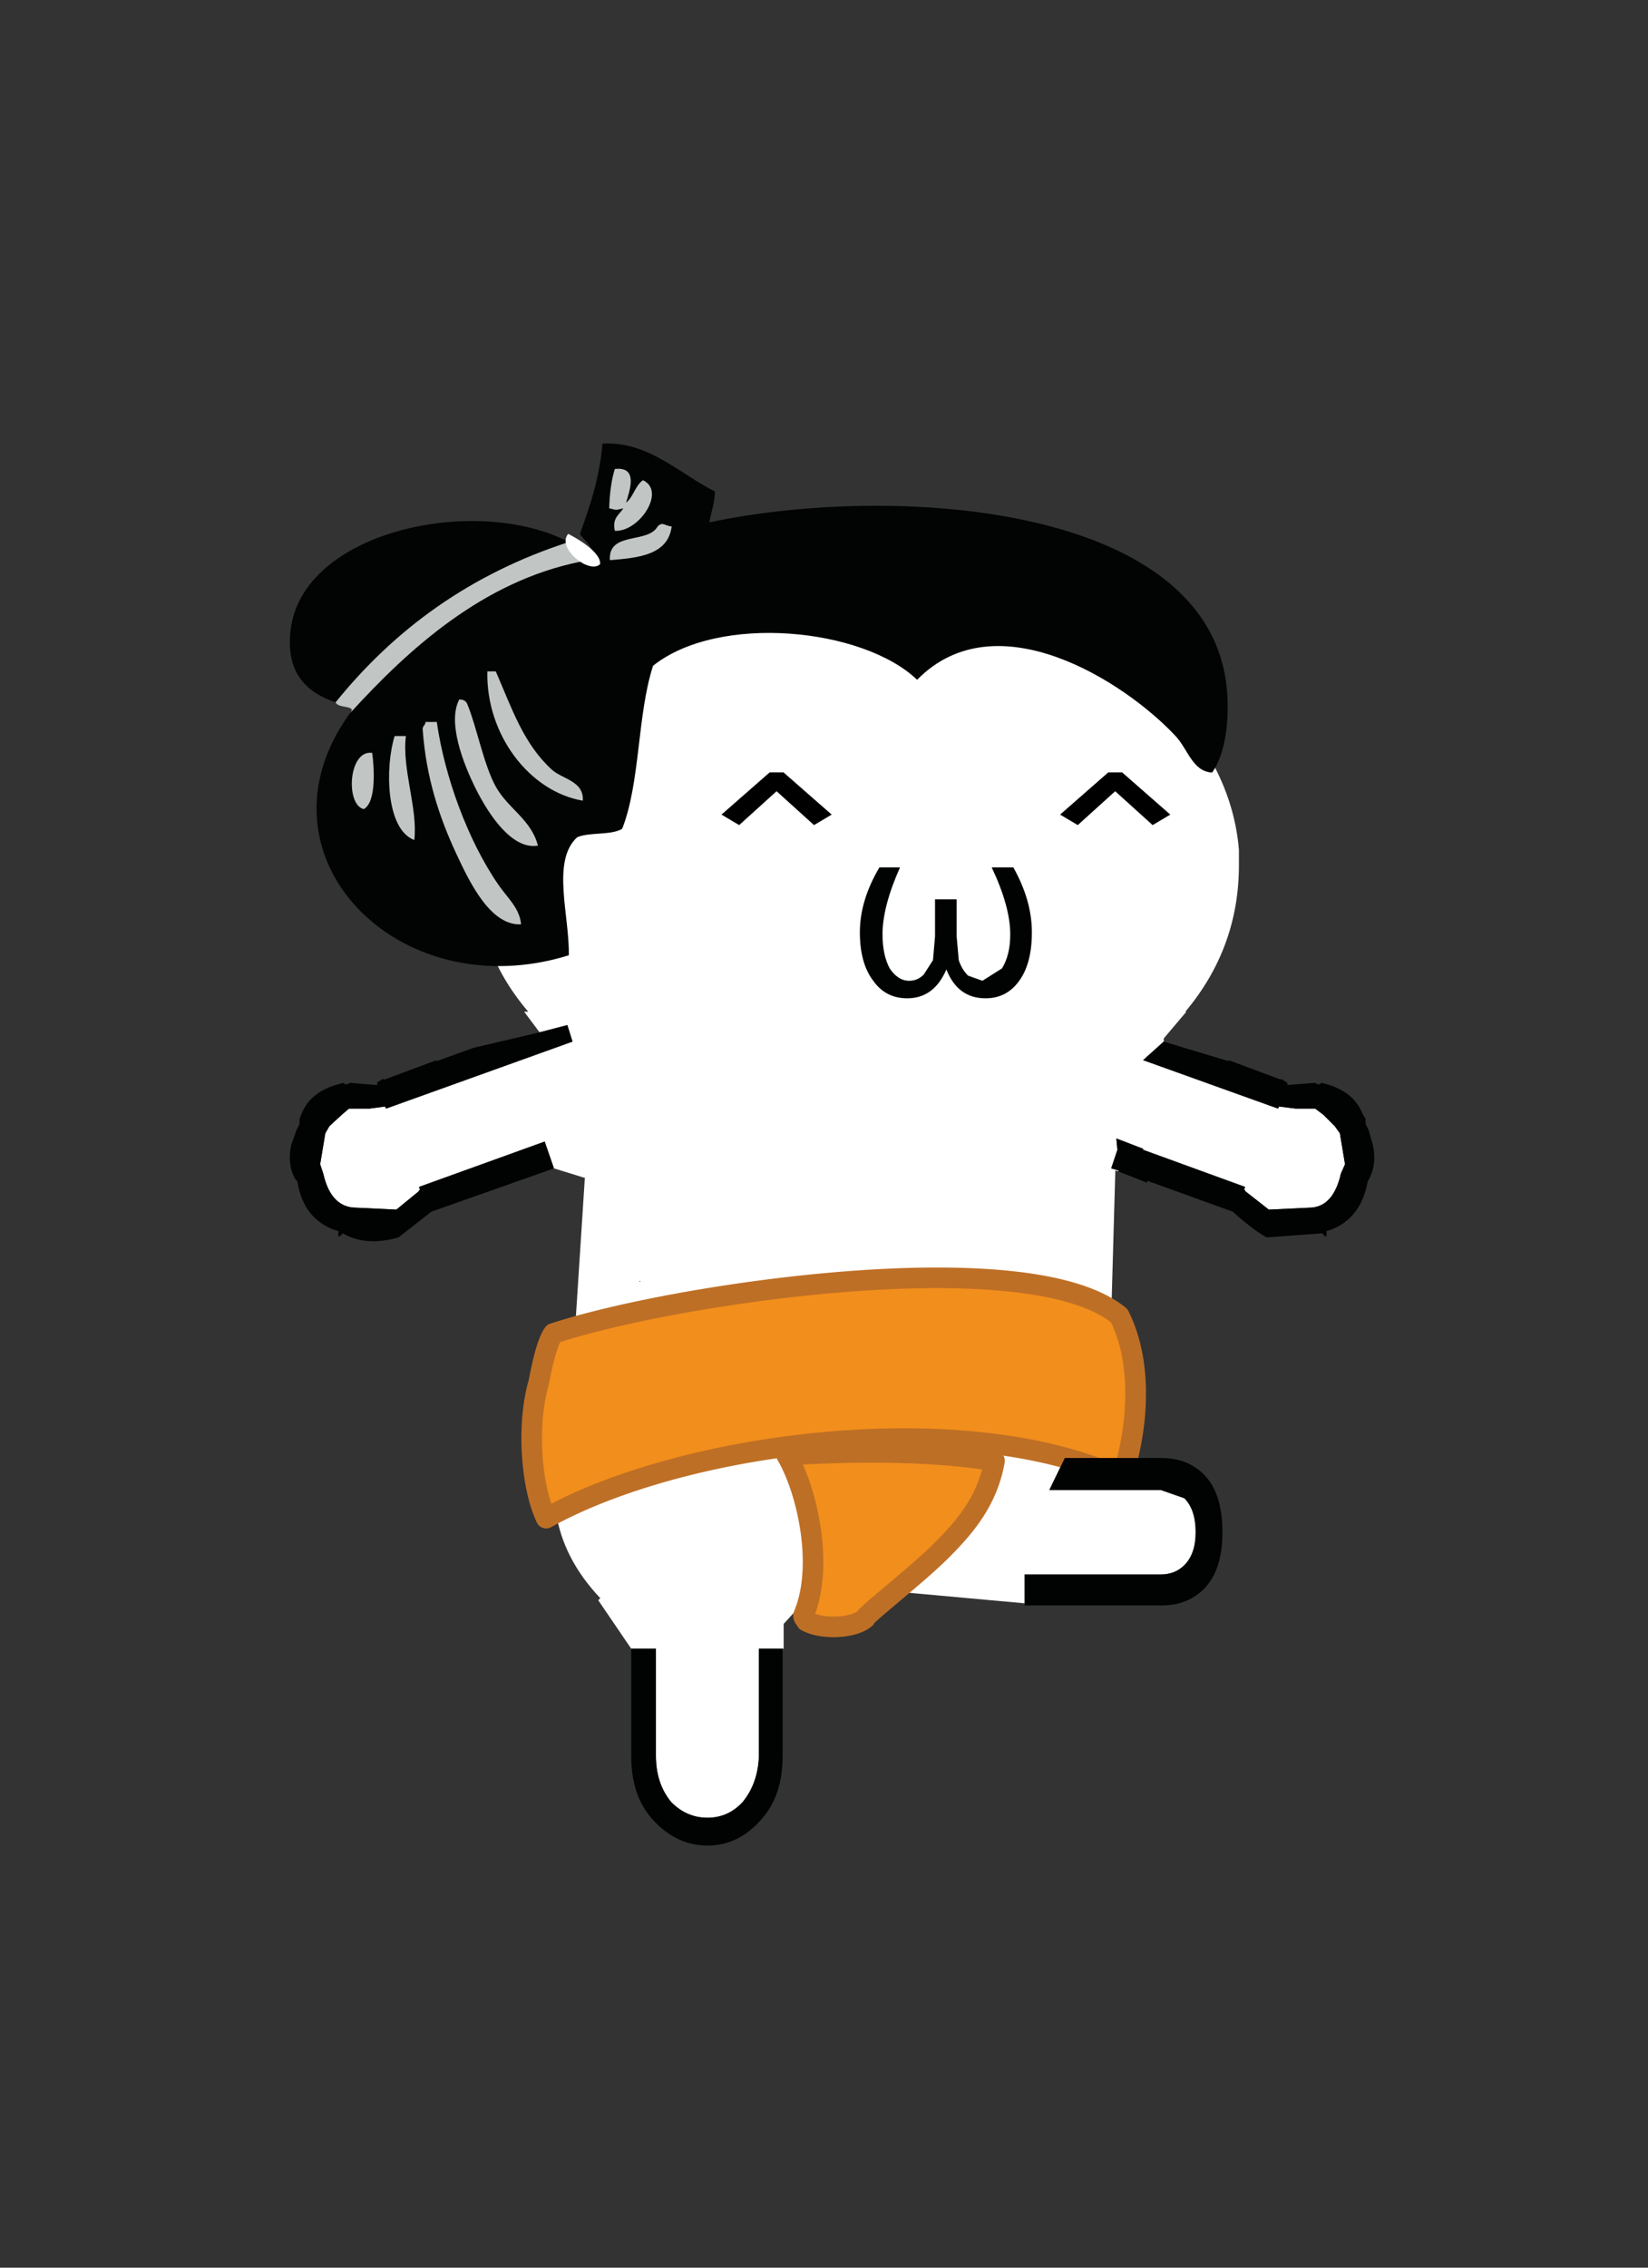 <svg xmlns="http://www.w3.org/2000/svg" width="160" height="220"><rect width="100%" height="100%" fill="#333333" stroke="none"/><path d="M61.282 159.95l-3.199-4.699.199-.201c-2.4-2.533-3.832-5.299-4.299-8.299l-.201-2.4v-1.1l.1-.801.4-1.699.701-2h.199v-1.1l.301-.301v-2.7l.299-4.801v-.1l1-15.5h-.1l-2.9-.9-.9-2.6-12.199 4.4.1.299h-.1v.102l-2.199 1.799-4.201-.199c-1.467-.135-2.434-1.234-2.9-3.301l-.299-.9.5-3 .4-.699 1.199-1.1.699-.6h2l1.5-.201.102.201 18.1-6.5-.5-1.602-2.701.701-1.5-2h.4c-3.533-4.135-5.199-8.867-5-14.201v-1.5c.334-6.533 3.9-12.566 10.701-18.1 7.332-6.732 16.1-10.434 26.299-11.1 10.133.666 18.834 4.367 26.1 11.1 6.734 5.533 10.367 11.566 10.9 18.1v1.5c0 5.334-1.732 10.066-5.199 14.201h.199-.1l-2.199 2.6v.301l-2 1.799 13.1 4.701.1-.201 1.6.201h1.901l.801.6 1.1 1.1.5.699.5 3-.4.9c-.467 2.066-1.4 3.166-2.801 3.301l-4.199.199-2.301-1.799v-.102h-.1l.1-.299-9.898-3.6v-.102l-2.602-1 .102 1.102-.602 1.799.701.201v.1l-.301-.1-.5 17.699h-.1l-.1 3h.1v.199l-.1.801h-.1l-.102 1h.102l-.301 2.6-.1 1.9-.1.699h-3.602l-1.5 3.1h10.801l2.301.801c.732.734 1.1 1.834 1.1 3.301 0 1.4-.367 2.467-1.1 3.199-.602.6-1.367.9-2.301.9h-13.2v2.799l-15.4-1.398h-4.9l-3.1 3.398v2.4h-2.401v10.4c-.066 1.801-.6 3.301-1.6 4.5-.934 1-2.066 1.5-3.4 1.5s-2.5-.5-3.5-1.5c-1-1.199-1.5-2.699-1.5-4.5v-10.4h-2.4m.801-35.596h.1l-.1-.1v.1m-7.4 12.9l.1.199-.1-.199" fill="#fff"/><path d="M108.583 113.552l-.701-.201.602-1.799-.102-1.102 2.602 1v.102l9.898 3.6-.1.299h.1v.102l2.301 1.799 4.199-.199c1.4-.135 2.334-1.234 2.801-3.301l.4-.9-.5-3-.5-.699-1.1-1.1-.801-.6h-1.901l-1.6-.201-.1.201-13.1-4.701 2-1.799 6.299 1.898v-.1l5.1 1.9v-.1l.602.4v.199h.199l2.5-.199c.268.199.467.199.6 0 2.066.465 3.4 1.465 4 3l.301.5v.5l.299.6.4 1.4c.268 1.199.168 2.266-.299 3.199l-.201.4c-.467 2.533-1.799 4.133-4 4.799.066.602-.066.668-.4.201l-5.398.4c-.867-.467-1.967-1.301-3.301-2.5l-8.301-3v.199l-2.799-1.1v-.097M63.683 159.95v10.4c0 1.801.5 3.301 1.5 4.5 1 1 2.166 1.5 3.5 1.5s2.467-.5 3.4-1.5c1-1.199 1.533-2.699 1.6-4.5v-10.4h2.301v10.4c0 2.6-.701 4.666-2.102 6.199-1.467 1.668-3.199 2.5-5.199 2.5s-3.768-.832-5.301-2.5c-1.398-1.533-2.1-3.6-2.1-6.199v-10.4h2.401m-8.6-60.5l.5 1.602-18.1 6.5-.102-.201-1.5.201h-2l-.699.6-1.199 1.1-.4.699-.5 3 .299.9c.467 2.066 1.434 3.166 2.9 3.301l4.201.199 2.199-1.799v-.102h.1l-.1-.299 12.199-4.4.9 2.6-11.9 4.201-3.199 2.5c-2.133.6-3.934.465-5.4-.4-.4.467-.533.4-.4-.201-2.266-.666-3.6-2.266-4-4.799l-.299-.4c-.467-.934-.566-2-.301-3.199l.5-1.4.301-.6v-.5l.199-.5c.6-1.535 1.967-2.535 4.1-3 .068.199.268.199.602 0l2.398.199h.301l-.1-.199.6-.4.1.1 5.1-1.9v.1l3.602-1.299 6.398-1.5 2.7-.704m38-6.299c.199.6.5 1.1.9 1.5l1.398.5 1.9-1.201c.533-.865.801-1.967.801-3.299 0-1.801-.6-3.967-1.801-6.5h2.1c1.201 2.133 1.801 4.232 1.801 6.299s-.434 3.668-1.301 4.801c-.799 1.066-1.865 1.6-3.199 1.6-1.801 0-3.066-.934-3.801-2.799-.799 1.865-2.066 2.799-3.799 2.799-1.4 0-2.5-.566-3.301-1.699-.867-1.135-1.299-2.701-1.299-4.701 0-2.066.633-4.166 1.898-6.299h2c-1.133 2.533-1.699 4.699-1.699 6.5 0 1.332.232 2.434.699 3.299.533.801 1.168 1.201 1.9 1.201.533 0 1-.201 1.4-.6l.9-1.4.199-2.301v-3.6h2.1v3.6l.204 2.3" fill="#010202"/><path d="M74.728 74.93h1.337l4.68 4.099-1.715 1.018-3.634-3.285-3.634 3.285-1.715-1.018 4.681-4.099zm32.875 0h1.337l4.68 4.099-1.715 1.018-3.634-3.285-3.634 3.285-1.715-1.018 4.681-4.099z"/><path d="M84.009 156.997c-1.174 1.008-4.27 1.109-5.727.273-.052-.221-.273-.272-.272-.545 2.029-4.771.358-12.153-1.636-15.545 6.711-.43 14.111-.432 20.181.545-.683 3.897-2.899 6.444-5.182 8.727-2.388 2.387-7.606 6.424-7.364 6.545z" fill-rule="evenodd" clip-rule="evenodd" fill="#f28e1b"/><path d="M80.916 158.832c-.718 0-2.078-.09-3.132-.695a1.004 1.004 0 01-.422-.475 1.423 1.423 0 01-.353-.941.98.98 0 01.08-.388c1.9-4.47.273-11.498-1.578-14.647a1 1 0 01.799-1.505 130.64 130.64 0 018.307-.277c4.593 0 8.662.28 12.097.833a1.001 1.001 0 01.826 1.159c-.745 4.252-3.209 7.01-5.46 9.262-1.271 1.272-3.293 2.972-4.917 4.337-.914.768-1.938 1.629-2.262 1.952a1.01 1.01 0 01-.241.308c-1.132.972-2.995 1.077-3.744 1.077zm-1.771-2.265c.469.168 1.099.264 1.771.264 1.061 0 1.875-.229 2.291-.485.312-.4 1.042-1.014 2.669-2.381 1.595-1.341 3.579-3.01 4.79-4.221 1.928-1.929 3.859-4.068 4.684-7.189-4.745-.662-10.762-.822-17.394-.467 1.682 3.787 2.811 9.977 1.189 14.479z" fill="#be6f26"/><path d="M53.731 129.368c11.917-3.917 46.143-8.976 54.932-1.721 2.357 4.682 1.812 11.099.245 15.778-15.174-7.092-42.468-3.581-55.88 3.858-1.468-3.071-1.855-8.898-.818-12.818.092-.001.621-3.824 1.521-5.097z" fill-rule="evenodd" clip-rule="evenodd" fill="#f28e1b"/><path d="M53.028 148.282a.999.999 0 01-.903-.568c-1.581-3.309-1.978-9.367-.883-13.505a.897.897 0 01.05-.143c.026-.11.063-.296.109-.531.356-1.765.797-3.733 1.513-4.745.124-.175.301-.306.504-.373 7.973-2.62 24.587-5.448 37.526-5.448 9.039 0 15.215 1.314 18.354 3.906.106.088.194.197.257.321 2.585 5.136 1.851 11.914.3 16.545a1.002 1.002 0 01-1.372.589c-5.268-2.462-12.422-3.764-20.688-3.764-12.512 0-25.969 2.979-34.282 7.59a.991.991 0 01-.485.126zm.144-13.563l.005.001c-.874 3.303-.687 8.112.359 11.156 8.638-4.46 21.916-7.31 34.26-7.31 8.028 0 15.079 1.203 20.488 3.486 1.121-3.982 1.592-9.574-.42-13.765-2.801-2.171-8.641-3.318-16.919-3.318-12.553 0-28.594 2.695-36.55 5.234-.466.92-.856 2.854-1.032 3.728-.058.29-.113.559-.191.788z" fill="#be6f26"/><g fill-rule="evenodd" clip-rule="evenodd"><path d="M56.314 54.498c.222.052.272.273.546.272 2.091-.724-.636-2.742-.546-3 .971-2.666 1.882-5.391 2.183-8.727 4.408-.282 7.548 2.972 10.909 4.636-.016 1.167-.367 1.998-.546 3 17.608-3.737 47.831-1.902 50.181 15.545.391 2.905.083 6.733-1.364 8.727-1.898-.107-2.333-2.247-3.545-3.545-4.923-5.27-17.408-13.29-25.091-5.455-5.251-5.037-19.248-6.447-25.635-1.364-1.546 4.727-1.23 11.314-3 15.818-1.074.654-3.148.306-4.363.818-2.537 2.296-.739 7.63-.818 11.454-16.66 5.176-31.152-9.768-21.272-23.454 5.806-6.375 12.988-12.824 22.361-14.725z" fill="#020303"/><path d="M59.314 45.498c-.347 1.107-.504 2.405-.545 3.818.84.191.524.191 1.363 0-.369.63-1.096.903-.818 2.182 2.361.13 5.014-3.857 2.728-4.909-.75.522-.926 1.62-1.636 2.182.367-1.244 1.203-3.525-1.092-3.273z" fill="#020303"/><path d="M62.86 50.68c-.926 1.711-4.815.457-4.636 3.273 2.868-.222 5.65-.531 6-3.273-.679-.03-.844-.511-1.364 0zM47.315 65.134c-.142 6.164 4.12 11.678 9.272 12.545.104-1.923-2.002-2.091-3-3-2.745-2.503-3.849-5.841-5.454-9.545h-.818zm.819 11.181c-1.169-2.113-1.842-5.746-2.728-7.909-.111-.343-.352-.558-.818-.545-1.166 2.207.364 6.199 1.637 8.727 1.227 2.437 3.486 5.876 6 5.454-.639-2.528-2.92-3.608-4.091-5.727zm-6.819-6.272c-.015.349-.35.377-.272.818.331 4.545 1.592 8.404 3.272 12 1.335 2.854 3.322 6.949 6.272 6.818-.111-1.539-1.343-2.606-2.182-3.818-3.029-4.375-5.256-10.615-6-15.818h-1.09zm-3 1.364c-.938 3.005-.866 9.052 1.909 10.09.356-3.054-1.212-6.865-.818-10.09h-1.091zm-2.999 7.09c1.271-.687.992-4.211.817-5.454-2.311-.333-2.612 5.034-.817 5.454zm-2.728-10.363c-2.776-.932-4.912-2.82-4.363-7.091 1.238-9.625 18.136-13.094 27-8.454-9.623 3.105-16.95 8.506-22.637 15.545z" fill="#020303"/><path d="M55.225 52.589c.933-.024.158 1.66 1.09 1.636v.273c-9.373 1.901-16.556 8.35-22.362 14.727.829-.862-1.161-.442-1.364-1.091 5.686-7.039 13.013-12.44 22.636-15.545zm5.559-3.818c.71-.563.886-1.66 1.636-2.182 2.286 1.052-.366 5.04-2.728 4.909-.277-1.278.449-1.551.818-2.182-.839.191-.523.191-1.363 0 .041-1.414.198-2.711.545-3.818 2.295-.252 1.459 2.029 1.092 3.273zM42.406 70.043c.744 5.203 2.971 11.442 6 15.818.839 1.211 2.07 2.279 2.182 3.818-2.95.131-4.938-3.963-6.272-6.818-1.681-3.596-2.941-7.455-3.272-12-.077-.44.258-.469.272-.818h1.09zm-3 1.364c-.394 3.226 1.175 7.036.818 10.09-2.775-1.039-2.848-7.085-1.909-10.09h1.091zm-3.272 1.636c.175 1.243.454 4.768-.817 5.454-1.796-.42-1.495-5.787.817-5.454zm16.091 8.999c-2.514.422-4.773-3.018-6-5.454-1.272-2.528-2.803-6.521-1.637-8.727.467-.012.707.203.818.545.886 2.163 1.559 5.795 2.728 7.909 1.171 2.119 3.452 3.199 4.091 5.727zm12.988-30.973c-.35 2.742-3.132 3.051-6 3.273-.18-2.816 3.71-1.562 4.636-3.273.519-.511.684-.03 1.364 0zM48.134 65.134c1.605 3.705 2.709 7.042 5.454 9.545.998.909 3.104 1.077 3 3-5.152-.867-9.414-6.381-9.272-12.545h.818z" fill="#c1c6c4"/><path d="M55.161 51.793c.856.426 3.195 1.781 3.105 2.935-1.003 1.02-4.267-1.53-3.105-2.935z" fill="#fff"/></g><path d="M99.483 152.751h13.199c.934 0 1.699-.301 2.301-.9.732-.732 1.1-1.799 1.1-3.199 0-1.467-.367-2.566-1.1-3.301l-2.301-.801h-10.801l1.5-3.1h9.401c1.668 0 3.033.533 4.1 1.6 1.201 1.201 1.801 3.068 1.801 5.602 0 2.467-.6 4.299-1.801 5.5-1.066 1.066-2.432 1.6-4.1 1.6H99.483v-3.001" fill="#010202"/></svg>